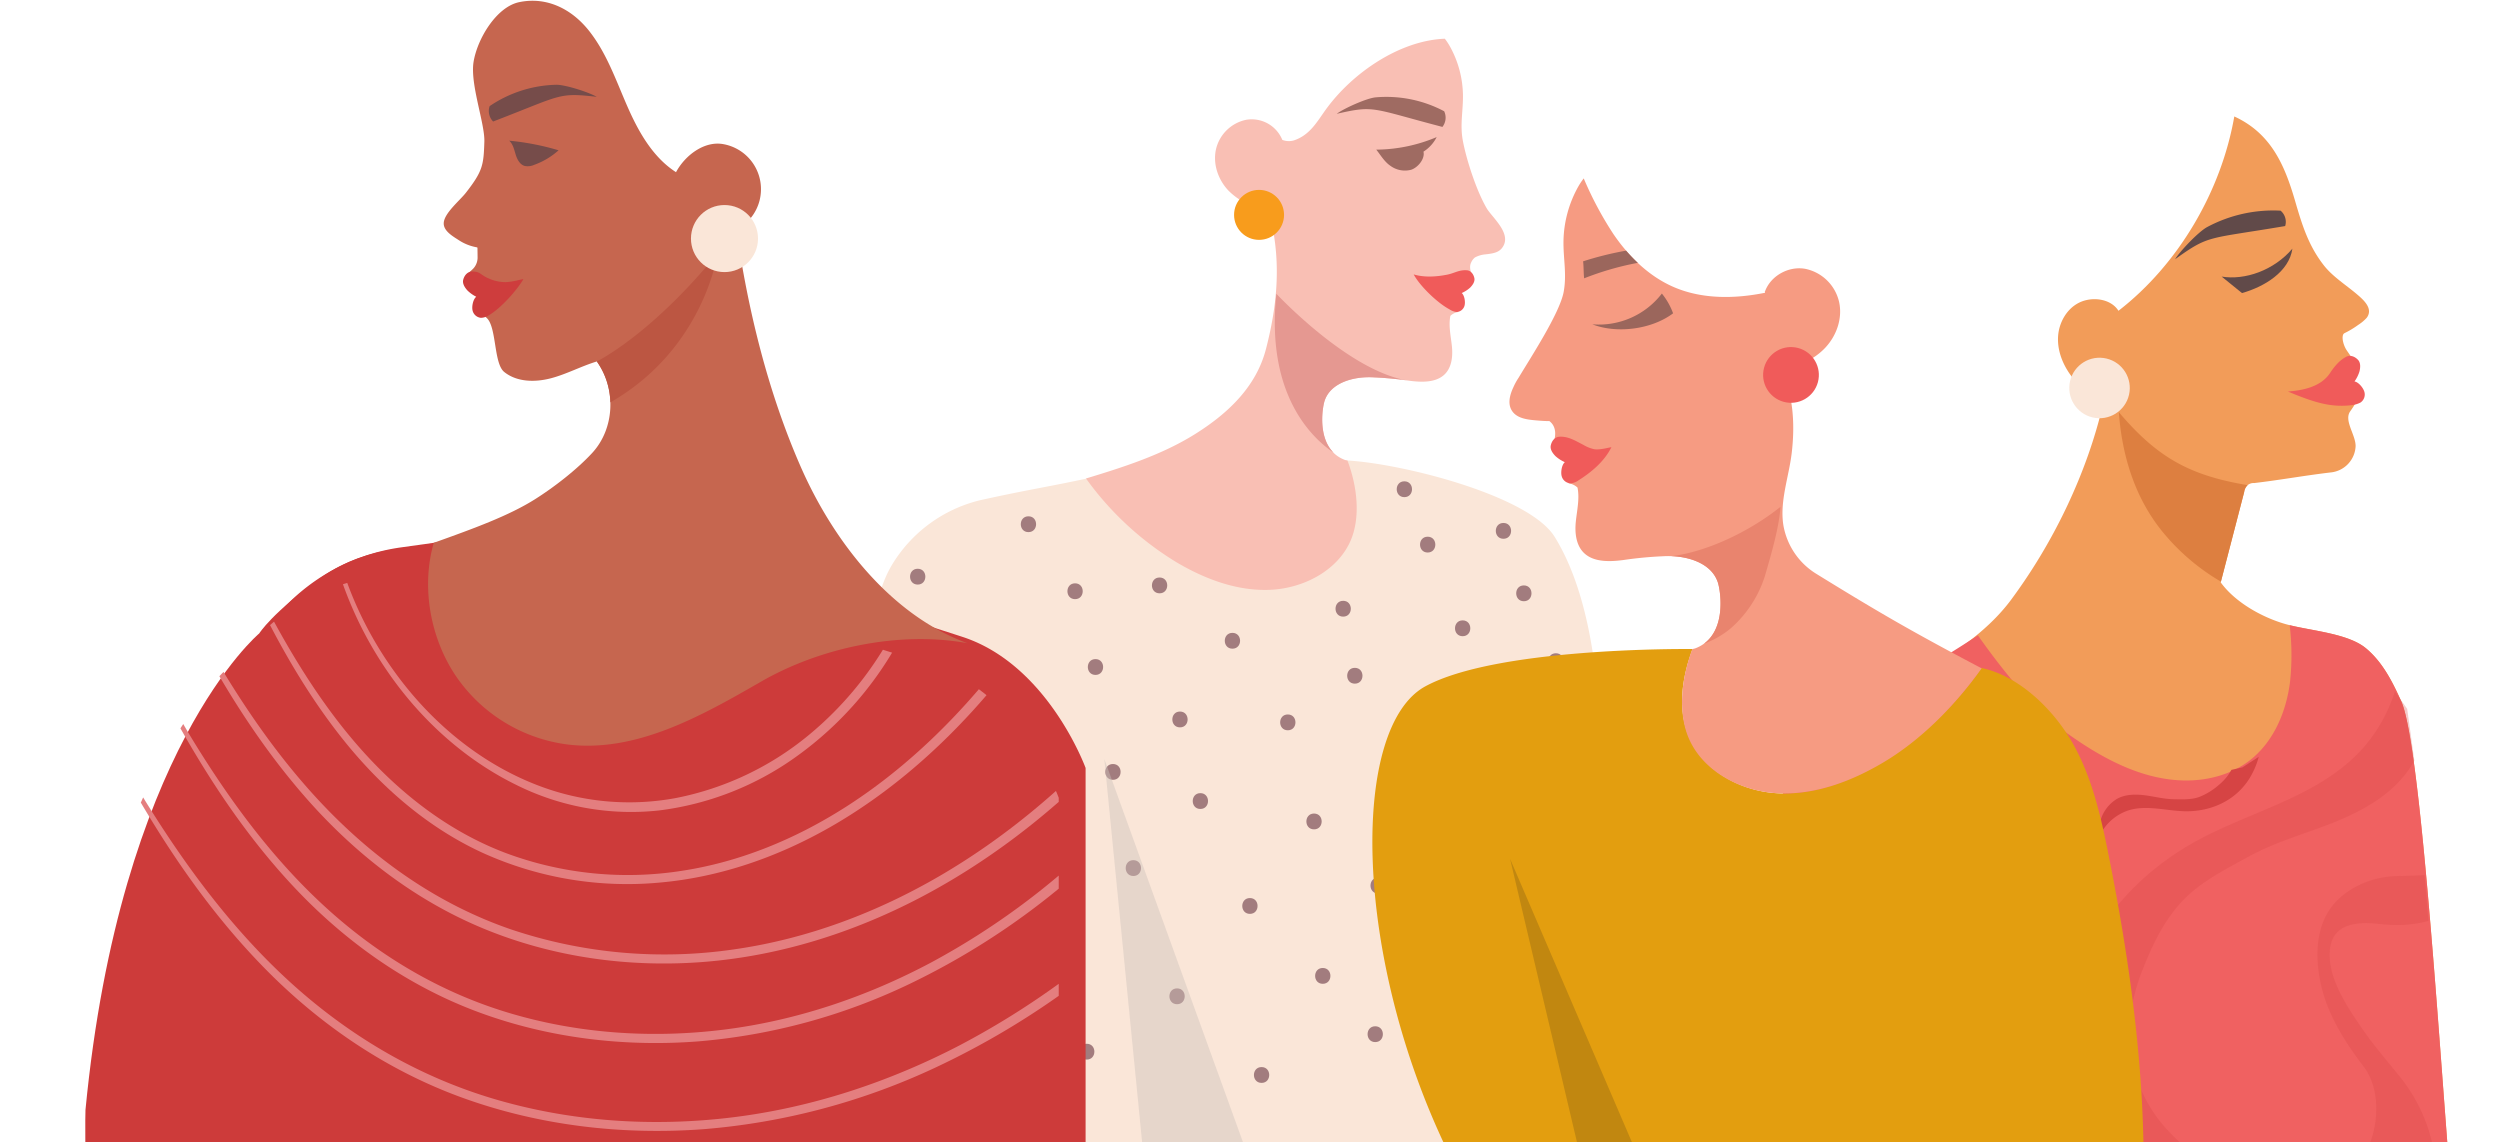 <svg xmlns="http://www.w3.org/2000/svg" xmlns:xlink="http://www.w3.org/1999/xlink" width="1011" height="462" viewBox="0 0 1011 462">
  <defs>
    <clipPath id="clip-path">
      <rect id="Rectangle_3387" data-name="Rectangle 3387" width="1011" height="462" transform="translate(108 1459)" fill="#fff" stroke="#707070" stroke-width="1"/>
    </clipPath>
    <clipPath id="clip-path-2">
      <path id="Path_20104" data-name="Path 20104" d="M1245.136,522.392c-34.63-11.3-152.807-48.279-152.807-48.279l-61,10.234-13.281,1.858a80.455,80.455,0,0,0-14.2,3.346,65.724,65.724,0,0,0-12.781,5.485,80.477,80.477,0,0,0-18,13.231c-9.457,8.1-12.325,12.723-12.325,12.723s-56.21,46.874-70.268,192.7c-.17,1.764,0,21.878,0,21.878H963.7V736h331.219V575.41S1279.766,533.688,1245.136,522.392Z" transform="translate(-890.393 -474.113)" fill="none"/>
    </clipPath>
    <clipPath id="clip-path-3">
      <path id="Path_20109" data-name="Path 20109" d="M0,0H32.591L54.069-4.822l57.153-37.131,9.465,13.469,3.276,23.662,17.11,199.491L-64.242,222.7Z" transform="translate(128.785 615.766)" fill="#d64444"/>
    </clipPath>
  </defs>
  <g id="Mask_Group_24" data-name="Mask Group 24" transform="translate(-108 -1459)" clip-path="url(#clip-path)">
    <g id="Group_6124" data-name="Group 6124" transform="translate(-4247.625 -141.848)">
      <g id="Group_6058" data-name="Group 6058" transform="translate(5058.522 1647.948)">
        <path id="Path_20025" data-name="Path 20025" d="M605.8,697.925c-4.336-23.674-13.47-206.639-23.26-228.626-3.547-7.969-7.631-16.032-14.352-21.59-7.579-6.267-23.308-7.087-32.749-9.836s-20.2-8.82-25.954-16.791l9.495-36.557a3.778,3.778,0,0,1,4.053-3.61c10.357-1.211,20.685-3.095,31.042-4.306a11.175,11.175,0,0,0,9.962-10.588c.072-4.563-4.827-10.378-2.187-14.1,1.84-2.6,3.773-5.557,3.273-8.7-.3-1.856-2.713-1.962-3.034-3.814-.426-2.449,1.436-5.54.778-7.938-.478-1.745-1.771-3.127-2.707-4.675-.865-1.431-1.829-4.335-1.155-5.938a1.283,1.283,0,0,1,.576-.579,36.447,36.447,0,0,0,5.477-3.3,16.872,16.872,0,0,0,3.488-2.915c2.717-3.7-1.233-7.178-4.095-9.6-4.365-3.695-9.721-7.052-13.269-11.592-6.229-7.973-8.816-16.393-11.636-26.11l-.045-.157c-4.161-14.192-9.6-27.088-24.527-33.94-5.261,30.184-22.6,59.847-46.843,78.586-3.048-4.865-10.43-5.842-15.634-3.419s-8.449,8.117-8.788,13.848,1.92,11.4,5.375,15.985,8.035,8.2,12.8,11.4c-6.528,27.959-20,55.826-37.073,78.911-20.913,28.28-63.311,38.6-84.884,66.379-15.081,19.422-17.232,45.852-15.76,70.4s-5.675,130.062-9.846,154.3C406.842,704.42,517.326,728.669,605.8,697.925Z" transform="translate(-314.325 -232.667)" fill="#f29c59"/>
        <path id="Path_20026" data-name="Path 20026" d="M476,347.3a5.043,5.043,0,0,0-1.385,2.769l-9.415,36.25a87.244,87.244,0,0,1-23.8-20.4c-11.037-13.668-16.205-30.6-17.478-48.12C438.975,335.477,451.748,343.3,476,347.3Z" transform="translate(-269.962 -198.21)" fill="#dd7f40"/>
        <path id="Path_20027" data-name="Path 20027" d="M582.543,410.025c-3.547-7.969-7.631-16.032-14.352-21.59-7.084-5.859-21.29-6.958-30.824-9.322a101.052,101.052,0,0,1,.146,22.949c-1.53,12.2-6.729,24.444-16.51,31.895-7.42,5.653-16.96,8.12-26.286,7.959-17.377-.3-33.455-9.124-47.58-19.252-12.655-9.075-24.641-23.589-35.855-39.443-20.431,13.6-56.89,33.236-71.35,51.856-15.081,19.422-17.232,45.852-15.76,70.4s-5.675,130.062-9.846,154.3c92.517-14.626,203,9.622,291.477-21.122C601.466,614.976,592.334,432.012,582.543,410.025Z" transform="translate(-314.325 -173.393)" fill="#f06161"/>
        <path id="Path_20028" data-name="Path 20028" d="M472.6,316.01c10.7,4.471,17.357,6.463,25.6,5.531a10.415,10.415,0,0,0,3.7-1.055,3.9,3.9,0,0,0,1.645-4.249c-.406-1.662-2.408-4.064-4.016-4.307a14.2,14.2,0,0,0,2.006-4.04c.339-1.394.6-3.437-.6-4.7-1.453-1.533-3.28-1.979-4.7-1.264-2.849,1.44-4.884,4.018-6.621,6.619C485.927,314.088,478.787,315.516,472.6,316.01Z" transform="translate(-250.262 -204.769)" fill="#f05b5a"/>
        <path id="Path_20029" data-name="Path 20029" d="M461.753,288.687c-3.5-2.835-4.734-3.834-8.229-6.668,9.372,1.562,21.153-2.489,28.616-11.308C480.783,280.109,470.805,286.12,461.753,288.687Z" transform="translate(-257.984 -217.269)" fill="#614a49"/>
        <path id="Path_20030" data-name="Path 20030" d="M482.777,259.807a56.715,56.715,0,0,0-29.727,6.652c-3.437,1.846-10.946,9.714-12.922,12.984,13.93-9.941,12.683-8.035,44.505-13.41A5.9,5.9,0,0,0,482.777,259.807Z" transform="translate(-263.406 -221.716)" fill="#614a49"/>
        <circle id="Ellipse_138" data-name="Ellipse 138" cx="12.24" cy="12.24" r="12.24" transform="matrix(0.229, -0.973, 0.973, 0.229, 131.44, 118.906)" fill="#fae6d8"/>
      </g>
      <g id="Group_6112" data-name="Group 6112" transform="translate(4708.413 1616.508)">
        <path id="Path_20043" data-name="Path 20043" d="M71.563,459.629c17.024,80.511,31.253,138.022,49.227,210.8.492,1.988,6.51,32,7.913,32.042l191.063,5.006s73.307-260.753,21.244-344.9c-10.279-16.611-61.126-29.555-83.793-30.875l-101.093,6.376c-21.529,4.667-25.87,4.939-47.259,9.644a57.38,57.38,0,0,0-36.14,26.682C59.5,397.359,66.415,435.283,71.563,459.629Z" transform="translate(-65.093 -161.14)" fill="#fae6d8"/>
        <path id="Path_20044" data-name="Path 20044" d="M271.7,210.286a25.605,25.605,0,0,1,2.028,3.058,41.78,41.78,0,0,1,5.3,19.439c.135,6.483-1.264,12.143-.06,18.651,1.423,7.7,5.546,20.529,9.833,27.713,2.522,3.806,9.507,9.728,6.564,14.961-1.438,2.557-3.7,2.977-7.171,3.377a10.987,10.987,0,0,0-4.335,1.267,5.472,5.472,0,0,0-1.534,2.068c-.691,1.431-.4,2.868.225,4.964-3.765.7-7.233,1.162-8.6,4.022-4.456,4.47-1.457,6.739,3.284,10.975a6.089,6.089,0,0,0-3.288,1.566c-.815,4.1.214,8.275.625,12.432s-.117,8.849-3.362,11.613c-3.56,3.033-9.061,2.819-13.753,2.225a139.42,139.42,0,0,0-14.434-1.381c-8.157-.5-17.571,2.134-19.956,9.538-1,3.1-3.591,19.29,8.1,23.8a6.016,6.016,0,0,0,1.152.28c3.881,10.17,5.507,23.051,1.11,32.787-5.342,11.832-18.922,18.9-32.291,19.505s-26.435-4.332-37.845-11.078a124.945,124.945,0,0,1-36.7-33.942c15.118-4.591,30.57-9.512,43.974-17.877s24.853-19.193,28.806-34.491c5.018-19.418,6.24-37.468.944-56.3a26.877,26.877,0,0,1-16.212-7.853c-4.131-4.426-6.246-10.706-4.964-16.531A15.834,15.834,0,0,1,191.4,243.064a13.382,13.382,0,0,1,14.584,8.143l.055.018a7.374,7.374,0,0,0,4.557.2c6.573-2.139,9.478-7.681,13.039-12.589C234.339,224.078,253.48,210.98,271.7,210.286Z" transform="translate(-40.199 -210.286)" fill="#f9bfb4"/>
        <path id="Path_20045" data-name="Path 20045" d="M181.572,283.7c-4.2,40.075,13.671,57.8,23.164,64.28-6.456-6.368-4.511-18.3-3.666-20.924,2.385-7.4,11.8-10.04,19.956-9.538a139.438,139.438,0,0,1,14.434,1.381C211.326,315.655,181.572,283.7,181.572,283.7Z" transform="translate(-18.202 -180.57)" fill="#e59891"/>
        <path id="Path_20046" data-name="Path 20046" d="M234.406,278.737c3.034-.59,4.8-2.01,8.007-1.788,1.419.1,2.621,1.28,3.037,3.126.343,1.521-.8,2.975-1.7,3.894a12.689,12.689,0,0,1-3.4,2.191c1.127.924,1.566,3.692,1.118,5.158a3.5,3.5,0,0,1-3.215,2.519,6.553,6.553,0,0,1-2.883-1.1c-5.112-2.737-12.088-9.639-14.446-14.114C225.216,279.917,230.013,279.591,234.406,278.737Z" transform="translate(-2.017 -183.314)" fill="#f05b5a"/>
        <circle id="Ellipse_140" data-name="Ellipse 140" cx="10.106" cy="10.106" r="10.106" transform="translate(146.269 61.129)" fill="#f89c1c"/>
        <path id="Path_20047" data-name="Path 20047" d="M210.152,243.68A63.721,63.721,0,0,0,234.59,238.6a15.023,15.023,0,0,1-5.348,5.9c.693,2.843-2.211,6.414-4.992,7.32a9.886,9.886,0,0,1-8.333-1.57C213.481,248.628,211.978,245.964,210.152,243.68Z" transform="translate(-6.38 -198.826)" fill="#9f6b62"/>
        <path id="Path_20048" data-name="Path 20048" d="M242.227,232.84a49.91,49.91,0,0,0-27.7-5.622c-3.6.32-12.875,4.483-15.757,6.66,15.493-3.522,13.733-2.288,42.744,5.3A6.091,6.091,0,0,0,242.227,232.84Z" transform="translate(-10.988 -203.51)" fill="#9f6b62"/>
        <g id="Group_6067" data-name="Group 6067" transform="translate(60.025 193.131)">
          <path id="Path_20049" data-name="Path 20049" d="M110.915,354.171c4.119,0,4.126-6.4,0-6.4s-4.126,6.4,0,6.4Z" transform="translate(-107.823 -347.77)" fill="#a27c7e"/>
        </g>
        <g id="Group_6068" data-name="Group 6068" transform="translate(87.13 250.876)">
          <path id="Path_20050" data-name="Path 20050" d="M130.21,395.278c4.119,0,4.126-6.4,0-6.4s-4.126,6.4,0,6.4Z" transform="translate(-127.118 -388.877)" fill="#a27c7e"/>
        </g>
        <g id="Group_6069" data-name="Group 6069" transform="translate(142.518 240.27)">
          <path id="Path_20051" data-name="Path 20051" d="M169.639,387.727c4.119,0,4.126-6.4,0-6.4s-4.126,6.4,0,6.4Z" transform="translate(-166.547 -381.327)" fill="#a27c7e"/>
        </g>
        <g id="Group_6070" data-name="Group 6070" transform="translate(58.847 296.837)">
          <path id="Path_20052" data-name="Path 20052" d="M110.076,428c4.119,0,4.126-6.4,0-6.4s-4.126,6.4,0,6.4Z" transform="translate(-106.984 -421.595)" fill="#a27c7e"/>
        </g>
        <g id="Group_6071" data-name="Group 6071" transform="translate(129.555 305.085)">
          <path id="Path_20053" data-name="Path 20053" d="M160.411,433.868c4.119,0,4.126-6.4,0-6.4s-4.126,6.4,0,6.4Z" transform="translate(-157.319 -427.467)" fill="#a27c7e"/>
        </g>
        <g id="Group_6072" data-name="Group 6072" transform="translate(36.456 247.34)">
          <path id="Path_20054" data-name="Path 20054" d="M94.137,392.761c4.119,0,4.126-6.4,0-6.4s-4.126,6.4,0,6.4Z" transform="translate(-91.045 -386.36)" fill="#a27c7e"/>
        </g>
        <g id="Group_6073" data-name="Group 6073" transform="translate(164.91 273.266)">
          <path id="Path_20055" data-name="Path 20055" d="M185.579,411.217c4.119,0,4.126-6.4,0-6.4s-4.126,6.4,0,6.4Z" transform="translate(-182.487 -404.816)" fill="#a27c7e"/>
        </g>
        <g id="Group_6074" data-name="Group 6074" transform="translate(102.45 332.19)">
          <path id="Path_20056" data-name="Path 20056" d="M141.116,453.163c4.119,0,4.126-6.4,0-6.4s-4.126,6.4,0,6.4Z" transform="translate(-138.024 -446.762)" fill="#a27c7e"/>
        </g>
        <g id="Group_6075" data-name="Group 6075" transform="translate(72.988 361.652)">
          <path id="Path_20057" data-name="Path 20057" d="M120.143,474.136c4.119,0,4.126-6.4,0-6.4s-4.126,6.4,0,6.4Z" transform="translate(-117.051 -467.735)" fill="#a27c7e"/>
        </g>
        <g id="Group_6076" data-name="Group 6076" transform="translate(120.127 384.042)">
          <path id="Path_20058" data-name="Path 20058" d="M153.7,490.075c4.119,0,4.126-6.4,0-6.4s-4.126,6.4,0,6.4Z" transform="translate(-150.608 -483.674)" fill="#a27c7e"/>
        </g>
        <g id="Group_6077" data-name="Group 6077" transform="translate(37.635 323.941)">
          <path id="Path_20059" data-name="Path 20059" d="M94.976,447.29c4.119,0,4.126-6.4,0-6.4s-4.126,6.4,0,6.4Z" transform="translate(-91.884 -440.89)" fill="#a27c7e"/>
        </g>
        <g id="Group_6078" data-name="Group 6078" transform="translate(15.243 214.343)">
          <path id="Path_20060" data-name="Path 20060" d="M79.036,369.271c4.119,0,4.126-6.4,0-6.4s-4.126,6.4,0,6.4Z" transform="translate(-75.944 -362.87)" fill="#a27c7e"/>
        </g>
        <g id="Group_6079" data-name="Group 6079" transform="translate(121.306 272.088)">
          <path id="Path_20061" data-name="Path 20061" d="M154.539,410.378c4.119,0,4.126-6.4,0-6.4s-4.126,6.4,0,6.4Z" transform="translate(-151.447 -403.977)" fill="#a27c7e"/>
        </g>
        <g id="Group_6080" data-name="Group 6080" transform="translate(38.813 381.686)">
          <path id="Path_20062" data-name="Path 20062" d="M95.815,488.4c4.119,0,4.126-6.4,0-6.4s-4.126,6.4,0,6.4Z" transform="translate(-92.723 -481.997)" fill="#a27c7e"/>
        </g>
        <g id="Group_6081" data-name="Group 6081" transform="translate(10.53 280.338)">
          <path id="Path_20063" data-name="Path 20063" d="M75.681,416.251c4.119,0,4.126-6.4,0-6.4s-4.126,6.4,0,6.4Z" transform="translate(-72.589 -409.85)" fill="#a27c7e"/>
        </g>
        <g id="Group_6082" data-name="Group 6082" transform="translate(83.594 406.434)">
          <path id="Path_20064" data-name="Path 20064" d="M127.693,506.015c4.12,0,4.126-6.4,0-6.4s-4.126,6.4,0,6.4Z" transform="translate(-124.601 -499.614)" fill="#a27c7e"/>
        </g>
        <g id="Group_6083" data-name="Group 6083" transform="translate(154.302 415.861)">
          <path id="Path_20065" data-name="Path 20065" d="M178.028,512.726c4.12,0,4.126-6.4,0-6.4s-4.126,6.4,0,6.4Z" transform="translate(-174.936 -506.325)" fill="#a27c7e"/>
        </g>
        <g id="Group_6084" data-name="Group 6084" transform="translate(149.589 347.51)">
          <path id="Path_20066" data-name="Path 20066" d="M174.673,464.069c4.119,0,4.126-6.4,0-6.4s-4.126,6.4,0,6.4Z" transform="translate(-171.581 -457.668)" fill="#a27c7e"/>
        </g>
        <g id="Group_6085" data-name="Group 6085" transform="translate(179.051 375.793)">
          <path id="Path_20067" data-name="Path 20067" d="M195.646,484.2c4.119,0,4.126-6.4,0-6.4s-4.126,6.4,0,6.4Z" transform="translate(-192.554 -477.802)" fill="#a27c7e"/>
        </g>
        <g id="Group_6086" data-name="Group 6086" transform="translate(232.082 418.218)">
          <path id="Path_20068" data-name="Path 20068" d="M233.4,514.4c4.119,0,4.126-6.4,0-6.4s-4.126,6.4,0,6.4Z" transform="translate(-230.305 -508.003)" fill="#a27c7e"/>
        </g>
        <g id="Group_6087" data-name="Group 6087" transform="translate(200.263 399.362)">
          <path id="Path_20069" data-name="Path 20069" d="M210.746,500.981c4.119,0,4.126-6.4,0-6.4s-4.126,6.4,0,6.4Z" transform="translate(-207.654 -494.58)" fill="#a27c7e"/>
        </g>
        <g id="Group_6088" data-name="Group 6088" transform="translate(241.509 369.901)">
          <path id="Path_20070" data-name="Path 20070" d="M240.108,480.008c4.119,0,4.126-6.4,0-6.4s-4.126,6.4,0,6.4Z" transform="translate(-237.016 -473.607)" fill="#a27c7e"/>
        </g>
        <g id="Group_6089" data-name="Group 6089" transform="translate(201.442 339.262)">
          <path id="Path_20071" data-name="Path 20071" d="M211.585,458.2c4.119,0,4.126-6.4,0-6.4s-4.126,6.4,0,6.4Z" transform="translate(-208.493 -451.796)" fill="#a27c7e"/>
        </g>
        <g id="Group_6090" data-name="Group 6090" transform="translate(217.94 373.436)">
          <path id="Path_20072" data-name="Path 20072" d="M223.33,482.525c4.119,0,4.126-6.4,0-6.4s-4.126,6.4,0,6.4Z" transform="translate(-220.238 -476.124)" fill="#a27c7e"/>
        </g>
        <g id="Group_6091" data-name="Group 6091" transform="translate(270.971 402.898)">
          <path id="Path_20073" data-name="Path 20073" d="M261.081,503.5c4.119,0,4.126-6.4,0-6.4s-4.126,6.4,0,6.4Z" transform="translate(-257.989 -497.097)" fill="#a27c7e"/>
        </g>
        <g id="Group_6092" data-name="Group 6092" transform="translate(276.864 342.796)">
          <path id="Path_20074" data-name="Path 20074" d="M265.276,460.713c4.119,0,4.126-6.4,0-6.4s-4.126,6.4,0,6.4Z" transform="translate(-262.184 -454.312)" fill="#a27c7e"/>
        </g>
        <g id="Group_6093" data-name="Group 6093" transform="translate(232.082 325.12)">
          <path id="Path_20075" data-name="Path 20075" d="M233.4,448.129c4.119,0,4.126-6.4,0-6.4s-4.126,6.4,0,6.4Z" transform="translate(-230.305 -441.729)" fill="#a27c7e"/>
        </g>
        <g id="Group_6094" data-name="Group 6094" transform="translate(94.201 293.301)">
          <path id="Path_20076" data-name="Path 20076" d="M135.244,425.479c4.119,0,4.126-6.4,0-6.4s-4.126,6.4,0,6.4Z" transform="translate(-132.152 -419.078)" fill="#a27c7e"/>
        </g>
        <g id="Group_6095" data-name="Group 6095" transform="translate(175.515 313.334)">
          <path id="Path_20077" data-name="Path 20077" d="M193.129,439.74c4.119,0,4.126-6.4,0-6.4s-4.126,6.4,0,6.4Z" transform="translate(-190.037 -433.339)" fill="#a27c7e"/>
        </g>
        <g id="Group_6096" data-name="Group 6096" transform="translate(210.869 290.099)">
          <path id="Path_20078" data-name="Path 20078" d="M218.3,423.2c4.12,0,4.126-6.4,0-6.4s-4.126,6.4,0,6.4Z" transform="translate(-215.204 -416.799)" fill="#a27c7e"/>
        </g>
        <g id="Group_6097" data-name="Group 6097" transform="translate(252.116 295.658)">
          <path id="Path_20079" data-name="Path 20079" d="M247.659,427.156c4.119,0,4.126-6.4,0-6.4s-4.126,6.4,0,6.4Z" transform="translate(-244.567 -420.756)" fill="#a27c7e"/>
        </g>
        <g id="Group_6098" data-name="Group 6098" transform="translate(273.328 248.519)">
          <path id="Path_20080" data-name="Path 20080" d="M262.759,393.6c4.119,0,4.126-6.4,0-6.4s-4.126,6.4,0,6.4Z" transform="translate(-259.667 -387.199)" fill="#a27c7e"/>
        </g>
        <g id="Group_6099" data-name="Group 6099" transform="translate(192.014 254.412)">
          <path id="Path_20081" data-name="Path 20081" d="M204.874,397.794c4.119,0,4.126-6.4,0-6.4s-4.126,6.4,0,6.4Z" transform="translate(-201.782 -391.394)" fill="#a27c7e"/>
        </g>
        <g id="Group_6100" data-name="Group 6100" transform="translate(227.368 265.352)">
          <path id="Path_20082" data-name="Path 20082" d="M230.041,405.583c4.119,0,4.126-6.4,0-6.4s-4.126,6.4,0,6.4Z" transform="translate(-226.949 -399.182)" fill="#a27c7e"/>
        </g>
        <g id="Group_6101" data-name="Group 6101" transform="translate(278.043 285.051)">
          <path id="Path_20083" data-name="Path 20083" d="M266.115,419.606c4.119,0,4.126-6.4,0-6.4s-4.126,6.4,0,6.4Z" transform="translate(-263.023 -413.205)" fill="#a27c7e"/>
        </g>
        <g id="Group_6102" data-name="Group 6102" transform="translate(221.476 201.38)">
          <path id="Path_20084" data-name="Path 20084" d="M225.847,360.043c4.119,0,4.126-6.4,0-6.4s-4.126,6.4,0,6.4Z" transform="translate(-222.755 -353.642)" fill="#a27c7e"/>
        </g>
        <g id="Group_6103" data-name="Group 6103" transform="translate(78.881 220.236)">
          <path id="Path_20085" data-name="Path 20085" d="M124.338,373.466c4.119,0,4.126-6.4,0-6.4s-4.126,6.4,0,6.4Z" transform="translate(-121.246 -367.065)" fill="#a27c7e"/>
        </g>
        <g id="Group_6104" data-name="Group 6104" transform="translate(58.847 268.553)">
          <path id="Path_20086" data-name="Path 20086" d="M110.076,407.861c4.119,0,4.126-6.4,0-6.4s-4.126,6.4,0,6.4Z" transform="translate(-106.984 -401.461)" fill="#a27c7e"/>
        </g>
        <g id="Group_6105" data-name="Group 6105" transform="translate(113.056 217.878)">
          <path id="Path_20087" data-name="Path 20087" d="M148.666,371.788c4.119,0,4.126-6.4,0-6.4s-4.126,6.4,0,6.4Z" transform="translate(-145.574 -365.387)" fill="#a27c7e"/>
        </g>
        <g id="Group_6106" data-name="Group 6106" transform="translate(252.116 195.822)">
          <path id="Path_20088" data-name="Path 20088" d="M247.659,356.087c4.119,0,4.126-6.4,0-6.4s-4.126,6.4,0,6.4Z" transform="translate(-244.567 -349.686)" fill="#a27c7e"/>
        </g>
        <g id="Group_6107" data-name="Group 6107" transform="translate(187.3 227.306)">
          <path id="Path_20089" data-name="Path 20089" d="M201.518,378.5c4.119,0,4.126-6.4,0-6.4s-4.126,6.4,0,6.4Z" transform="translate(-198.426 -372.098)" fill="#a27c7e"/>
        </g>
        <g id="Group_6108" data-name="Group 6108" transform="translate(212.047 178.989)">
          <path id="Path_20090" data-name="Path 20090" d="M219.135,344.1c4.119,0,4.126-6.4,0-6.4s-4.126,6.4,0,6.4Z" transform="translate(-216.043 -337.703)" fill="#a27c7e"/>
        </g>
        <g id="Group_6109" data-name="Group 6109" transform="translate(235.618 235.221)">
          <path id="Path_20091" data-name="Path 20091" d="M235.914,384.133c4.119,0,4.126-6.4,0-6.4s-4.126,6.4,0,6.4Z" transform="translate(-232.822 -377.733)" fill="#a27c7e"/>
        </g>
        <g id="Group_6110" data-name="Group 6110" transform="translate(260.365 221.08)">
          <path id="Path_20092" data-name="Path 20092" d="M253.531,374.066c4.119,0,4.126-6.4,0-6.4s-4.126,6.4,0,6.4Z" transform="translate(-250.439 -367.666)" fill="#a27c7e"/>
        </g>
        <g id="Group_6111" data-name="Group 6111" transform="translate(57.668 418.218)">
          <path id="Path_20093" data-name="Path 20093" d="M109.237,514.4c4.119,0,4.126-6.4,0-6.4s-4.126,6.4,0,6.4Z" transform="translate(-106.145 -508.003)" fill="#a27c7e"/>
        </g>
        <path id="Path_20094" data-name="Path 20094" d="M147.88,579.993,131.854,417.6l58.763,162.4Z" transform="translate(-38.071 -126.377)" fill="#cdc2bb" opacity="0.44" style="mix-blend-mode: multiply;isolation: isolate"/>
      </g>
      <g id="Group_6119" data-name="Group 6119" transform="translate(4379.25 1601.152)">
        <g id="Group_6114" data-name="Group 6114" transform="translate(10.867 208.972)">
          <path id="Path_20103" data-name="Path 20103" d="M2430.991,1545.982s-23.164-1.932-42.895,12.161-24.965,22.549-24.965,22.549-56.21,46.875-70.269,192.7c-.17,1.764,0,21.877,0,21.877h73.774" transform="translate(-2292.787 -1533.815)" fill="#cd3b3a"/>
          <path id="Path_20031" data-name="Path 20031" d="M86.249,326.068,25.243,336.3,11.963,338.16A80.485,80.485,0,0,0-42.38,371.089h0V587.954H288.839V427.365s-15.153-41.723-49.783-53.018S86.249,326.068,86.249,326.068Z" transform="translate(115.685 -326.068)" fill="#cd3b3a"/>
        </g>
        <path id="Path_20037" data-name="Path 20037" d="M105.664,326.068,35.45,336.3,20.165,338.16C-5,341.22-27.612,353.123-42.38,371.089h0V587.954H338.833V427.365s-17.44-41.723-57.3-53.018S105.664,326.068,105.664,326.068Z" transform="translate(76.558 -117.096)" fill="none"/>
        <path id="Path_20038" data-name="Path 20038" d="M154.772,365.672c-13.209-30.178-21.29-63.158-25.977-95.763a18.5,18.5,0,0,0-5.47-34.648c-7.58-1.283-15.315,4.6-18.944,11.378-9.526-6.133-15.308-16.593-19.835-26.978s-8.306-21.326-15.343-30.2-17.137-13.9-28.228-11.589c-9.245,1.923-16.96,14.854-18.467,24.176-1.454,8.986,4.595,24.858,4.365,32.233-.294,9.437-.614,11.88-7.452,20.65-2.443,3.134-8.785,8.275-8.974,12.244-.145,3.047,3.211,5.113,5.785,6.751a19.515,19.515,0,0,0,7.705,3.112l.149.177c.024,1.29.039,2.53.049,3.731a6.554,6.554,0,0,1-1.575,4.48l-.022.024c-1.032,1.127-2.44,2.037-2.883,3.5a29.129,29.129,0,0,0,4.549,1.634c-.75,7.1-1.364,10.163,3.73,15.112,3.911,3.8,2.718,18.288,6.959,21.716,5.13,4.148,12.512,4.245,18.893,2.565s12.261-4.889,18.575-6.8c7.872,10.97,7.291,27.07-1.867,36.993-6.226,6.746-15.466,13.9-23.239,18.789C36.737,385.559,22.961,390.6,6.421,396.513c-5.119,17.708-1.467,38.22,8.735,53.574a64.648,64.648,0,0,0,45.667,28.025c27.644,3.237,53.813-11.561,77.936-25.447s56.127-20.58,83.5-15.542C191.3,425.868,167.98,395.848,154.772,365.672Z" transform="translate(145.374 -177.307)" fill="#c6664f"/>
        <path id="Path_20039" data-name="Path 20039" d="M101.541,249.986C74.569,283.109,52.7,293.752,52.7,293.752a29.922,29.922,0,0,1,5.467,16.555C96.221,288.518,101.541,249.986,101.541,249.986Z" transform="translate(165.036 -147.89)" fill="#bc5642"/>
        <path id="Path_20040" data-name="Path 20040" d="M38.6,258.339c-2.811,4.782-9.347,11.943-13.934,14.579a6.221,6.221,0,0,1-3.214,1.062,3.834,3.834,0,0,1-3.4-2.923c-.417-1.63.205-4.638,1.488-5.6a13.984,13.984,0,0,1-3.61-2.574c-.938-1.052-2.113-2.7-1.66-4.352.551-2,1.927-3.237,3.488-3.272,3.52-.08,3.328,1.361,6.869,2.819a16.335,16.335,0,0,0,7.015,1.458C34.74,259.359,37.173,258.484,38.6,258.339Z" transform="translate(149.442 -145.755)" fill="#ce3d3d"/>
        <circle id="Ellipse_139" data-name="Ellipse 139" cx="13.559" cy="13.559" r="13.559" transform="translate(255.799 82.613)" fill="#fae6d8"/>
        <path id="Path_20041" data-name="Path 20041" d="M21.923,210.138a49.914,49.914,0,0,1,26.912-8.645c3.613-.079,13.292,3.034,16.4,4.88-15.788-1.79-13.9-.76-41.9,9.988A6.088,6.088,0,0,1,21.923,210.138Z" transform="translate(152.455 -167.518)" fill="#764c4a"/>
        <path id="Path_20042" data-name="Path 20042" d="M47.437,221.475a29.722,29.722,0,0,1-9.9,5.9,6.329,6.329,0,0,1-3.8.437c-1.992-.565-3.064-2.7-3.669-4.678s-1.061-4.159-2.6-5.545A103.739,103.739,0,0,1,47.437,221.475Z" transform="translate(154.826 -161.001)" fill="#764c4a"/>
        <g id="Group_6118" data-name="Group 6118" transform="translate(0 221.022)">
          <g id="Group_6117" data-name="Group 6117" transform="translate(0)" clip-path="url(#clip-path-2)">
            <g id="Group_6116" data-name="Group 6116" transform="translate(28.374 -3.5)">
              <g id="Group_6059" data-name="Group 6059" transform="translate(81.63)">
                <path id="Path_20032" data-name="Path 20032" d="M989.878,472.15a153.023,153.023,0,0,0,27.638,58.845c13.039,16.979,29.374,30.672,47.444,39.521a103.983,103.983,0,0,0,57.819,10.344,120.5,120.5,0,0,0,56.093-22.222,140.214,140.214,0,0,0,41.951-48.422q1.975-3.741,3.709-7.639c1.052-2.367-2-4.463-3.1-2.1a138.921,138.921,0,0,1-38.245,49.983,120.962,120.962,0,0,1-53.4,25.341,102.935,102.935,0,0,1-57.2-5.524c-18.14-7.161-34.753-19.285-48.386-34.869a149.159,149.159,0,0,1-30.619-55.825q-1.16-3.937-2.1-7.955c-.285-1.2-1.88-.692-1.608.515Z" transform="translate(-989.846 -470.949)" fill="#e47e7f"/>
              </g>
              <g id="Group_6060" data-name="Group 6060" transform="translate(46.921 12.713)">
                <path id="Path_20033" data-name="Path 20033" d="M958.56,483.823c10.883,23.694,23.295,46.352,39.1,66.355,15.771,19.956,34.881,36.391,56.945,46.558a141.6,141.6,0,0,0,71.9,12.066c24.089-2.156,47.476-10.223,68.962-22.525,21.348-12.225,40.779-28.547,57.857-47.372q3.249-3.582,6.385-7.288c1.659-1.951-.984-4.923-2.638-2.961-16.26,19.323-34.776,36.321-55.378,49.5-20.508,13.116-43.067,22.373-66.509,25.92a141.3,141.3,0,0,1-71.064-7.19c-22.564-8.517-42.287-23.536-58.978-42.433-16.387-18.553-29.52-40.437-41.036-63.048-1.429-2.8-2.788-5.652-4.138-8.5-.491-1.039-1.88-.119-1.4.921Z" transform="translate(-958.466 -482.443)" fill="#e47e7f"/>
              </g>
              <g id="Group_6061" data-name="Group 6061" transform="translate(21.607 26.623)">
                <path id="Path_20034" data-name="Path 20034" d="M935.688,496.407c13.779,27.27,29.543,53.36,49.545,76.292s44.2,41.742,72.06,53.3c28.427,11.8,59.634,16.045,90.121,13.505,30.233-2.519,59.6-11.78,86.6-25.9,26.761-13.994,51.15-32.668,72.611-54.234q4.058-4.077,7.979-8.3c1.832-1.967-1.077-4.97-2.9-2.993-20.4,22.067-43.608,41.466-69.364,56.522-25.8,15.079-54.109,25.716-83.545,29.9a194.523,194.523,0,0,1-90.03-8.037c-28.359-9.7-53.261-26.806-74.33-48.481-20.758-21.348-37.42-46.587-51.976-72.72-1.8-3.228-3.516-6.5-5.219-9.787-.543-1.047-2.076-.119-1.548.931Z" transform="translate(-935.581 -495.018)" fill="#e47e7f"/>
              </g>
              <g id="Group_6062" data-name="Group 6062" transform="translate(18.352 70.887)">
                <path id="Path_20035" data-name="Path 20035" d="M932.763,536.4c14.048,25.44,30.093,49.584,50.162,70.494,20.56,21.42,45.1,38.434,72.75,48.7,28.345,10.519,59.018,14.177,89.028,11.862a244.023,244.023,0,0,0,86.055-23.541A297.6,297.6,0,0,0,1303.7,594.11q4.055-3.726,7.983-7.6c1.909-1.88-1-4.855-2.9-2.972a300.764,300.764,0,0,1-69.677,51.876c-26.091,13.921-54.5,23.56-83.75,27.249-29.4,3.708-59.6,1.695-88.037-6.957-28.047-8.534-53.28-23.781-74.883-43.89-20.906-19.442-37.973-42.843-52.858-67.3-1.812-2.978-3.545-6.008-5.265-9.042-.578-1.019-2.113-.1-1.549.925Z" transform="translate(-932.637 -535.035)" fill="#e47e7f"/>
              </g>
              <g id="Group_6063" data-name="Group 6063" transform="translate(0 97.044)">
                <path id="Path_20036" data-name="Path 20036" d="M916.176,560.04c15.412,27.243,33.042,53.112,55.046,75.5,22.5,22.9,49.348,41.111,79.591,52.115,31.14,11.33,64.844,15.275,97.827,12.793a272.389,272.389,0,0,0,94.351-25.219,326.734,326.734,0,0,0,80.12-53.486q4.4-3.96,8.676-8.075c1.909-1.833-1-4.744-2.9-2.9A329.8,329.8,0,0,1,1252.21,666.5c-28.532,14.849-59.592,25.155-91.56,29.121-32.59,4.044-66.066,1.837-97.569-7.625-30.6-9.193-58.147-25.551-81.719-47.027-22.913-20.879-41.629-45.981-57.931-72.237-1.963-3.165-3.846-6.382-5.713-9.605a.9.9,0,0,0-1.549.9h0Z" transform="translate(-916.046 -558.683)" fill="#e47e7f"/>
              </g>
            </g>
          </g>
        </g>
      </g>
      <g id="Group_6122" data-name="Group 6122" transform="translate(5079.619 1300.234)">
        <g id="Mask_Group_23" data-name="Mask Group 23" clip-path="url(#clip-path-3)">
          <path id="Path_20105" data-name="Path 20105" d="M108.67,782.777a9.015,9.015,0,0,1,2.827-8.465c1.44-1.252,3.249-2,4.726-3.2a9.407,9.407,0,0,0,3.413-5.915,9.648,9.648,0,0,0-2.075-6.5,16.447,16.447,0,0,0-3.812-3.777,30.783,30.783,0,0,0-6.019-3.229c-3.55-1.513-5.714-7.038-4.48-10.747,1.555-4.671,7.482-6.276,11.692-7.085a18.253,18.253,0,0,1,8.676.881c6.063,2.01,9.858,7.319,10.777,13.623a25.012,25.012,0,0,1,.05,8.845c-.658,3.051-2.48,5.789-4.087,8.406-1.755,2.856-4.117,5.252-6.2,7.852-2.353,2.935-4.438,6.356-4.557,10.134a13.8,13.8,0,0,0,3.178,8.756,30.45,30.45,0,0,0,7.093,6.2,17.992,17.992,0,0,1-4.412-16.987c1.768-6.488,6.983-11.319,10.57-16.986,5.184-8.189,6.553-18.356,2.059-27.17a29.339,29.339,0,0,0-4.365-6.3q-.666-.738-1.371-1.439c-5.354-5.34-13.564-7.452-20.907-6.233-6.962,1.155-15.76,5.956-17.641,13.344-1.817,7.135,3.588,13.474,9.826,15.943,2.076.822,4.171,1.528,6.193,2.5,2.678,1.284,6.482,3.084,7.676,6.064,1.1,2.746-1.467,4.243-3.548,5.152a13.47,13.47,0,0,0-5.243,3.873C105.847,773.932,106.439,778.973,108.67,782.777Z" fill="#d64444"/>
          <path id="Path_20106" data-name="Path 20106" d="M126.631,612.752a9.676,9.676,0,0,1,9.528-2.09c1.989.671,3.712,1.985,5.68,2.717a10.124,10.124,0,0,0,7.473-.081,10.532,10.532,0,0,0,4.909-5.677,18.484,18.484,0,0,0,1.374-5.8,35.01,35.01,0,0,0-.39-7.6c-.6-4.264,3.349-9.472,7.521-10.391,5.255-1.158,10.119,3.617,13.264,7.2a20.736,20.736,0,0,1,4.1,8.821c1.557,6.954-1.261,13.605-6.642,18.062a26.921,26.921,0,0,1-8.253,5.064c-3.23,1.1-6.827.9-10.188.847-3.669-.063-7.252-.97-10.869-1.495-4.082-.593-8.468-.653-12.072,1.375a15.094,15.094,0,0,0-6.4,8.015,34.282,34.282,0,0,0-1.782,10.318,19.6,19.6,0,0,1,13.4-13.865c7.077-1.983,14.557.279,21.9.506,10.608.327,20.9-4.125,26.607-13.434a32.6,32.6,0,0,0,3.424-7.76q.315-1.058.571-2.131c1.963-8.164-.716-17.235-6.021-23.588-5.03-6.022-14.514-11.738-22.5-9.352-7.709,2.3-10.579,11.082-9.354,18.466.408,2.457.935,4.866,1.174,7.355.317,3.3.789,7.966-1.324,10.8-1.947,2.612-4.8,1-6.836-.482a14.775,14.775,0,0,0-6.6-2.832C133.311,605.028,128.928,608.454,126.631,612.752Z" fill="#d64444"/>
          <path id="Path_20107" data-name="Path 20107" d="M282.7,777.769a9.867,9.867,0,0,1-5.951,7.817c-1.947.786-4.1.906-6.071,1.631a10.277,10.277,0,0,0-5.661,4.94,10.7,10.7,0,0,0-.134,7.543,18.381,18.381,0,0,0,2.644,5.328,34.389,34.389,0,0,0,5.143,5.557c3.173,2.869,3.476,9.425.873,12.851-3.278,4.315-10.038,3.841-14.722,3.158a20.277,20.277,0,0,1-8.751-4.068c-5.62-4.3-7.7-11.222-6.432-18.14a27.549,27.549,0,0,1,3.081-9.257c1.768-2.949,4.641-5.147,7.247-7.3,2.844-2.347,6.16-3.992,9.259-5.952,3.5-2.211,6.888-5.028,8.35-8.931a15.3,15.3,0,0,0-.219-10.3,34,34,0,0,0-5.212-9.049,19.912,19.912,0,0,1-1.408,19.345c-4.146,6.135-11.3,9.289-17.058,13.906-8.315,6.674-13.347,16.8-11.775,27.634a32.692,32.692,0,0,0,2.328,8.166c.289.676.6,1.343.922,2,3.7,7.52,11.529,12.7,19.631,14.1,7.681,1.32,18.572-.5,23.154-7.538,4.424-6.793,1.023-15.375-4.617-20.219-1.878-1.611-3.816-3.108-5.585-4.855-2.342-2.312-5.678-5.573-5.87-9.119-.177-3.267,3.035-3.9,5.531-4.094a14.738,14.738,0,0,0,6.848-2.143C282.521,788.033,283.688,782.553,282.7,777.769Z" fill="#d64444"/>
          <path id="Path_20108" data-name="Path 20108" d="M284.409,632.383a32.257,32.257,0,0,1-23.988,21.551c-6.77,1.325-13.8.373-20.612,1.487-7.929,1.3-16.5,5.726-21.3,12.435-4.963,6.945-5.943,16-5.025,24.292a60.729,60.729,0,0,0,5.3,18.867c3.495,7.646,8.2,14.5,13.24,21.164,8.506,11.249,5.495,32.625-5,42.073-13.219,11.9-34.777,6.155-49.5,1.03-9.676-3.368-19.07-11.072-25.8-18.6-15.548-17.4-18.069-41.067-9.748-62.631,3.844-9.961,8.449-19.98,15.591-27.995,7.508-8.426,18.13-13.739,27.859-19.064,10.62-5.813,22.337-9.064,33.543-13.463,12.648-4.966,25.319-11.958,32.42-23.658,5.965-9.828,7.279-22.019,5.561-33.422s-6.256-22.169-11.339-32.493c5.754,21.511-.71,45.923-16.322,61.638-17.129,17.243-42.181,22.972-63.586,34.308-30.933,16.382-53.353,45.957-54.868,81.962a107.885,107.885,0,0,0,2.553,27.841q.786,3.543,1.761,7.041c7.386,26.61,29.526,48.244,54.864,57.794,24.018,9.053,60.321,9.952,79.41-9.926,18.432-19.2,12.665-49.051-2.617-68.219-5.085-6.378-10.438-12.425-15.092-19.17-6.163-8.935-14.96-21.55-13.421-33.131,1.417-10.668,12.182-10.711,20.366-9.782,7.89.9,16.055.308,23.434-2.657C277.568,665.437,284.674,648.455,284.409,632.383Z" fill="#d64444" opacity="0.28"/>
        </g>
      </g>
      <g id="Group_6113" data-name="Group 6113" transform="translate(4910.61 1672.989)">
        <path id="Path_20095" data-name="Path 20095" d="M520.783,575.02l-282.91.167c-37.2-79.368-37.2-168.657-7.441-184.78,28.346-15.354,101.138-15.118,108.007-15.06-4.331,11.77-6.216,24.5-1.309,35.769,5.962,13.692,21.113,21.869,36.03,22.572s29.5-5.014,42.23-12.82A132.928,132.928,0,0,0,455.247,383c15.045,3.133,28.806,16.454,36.525,29.743s11.394,28.5,14.444,43.561C514.077,495.136,520.026,535.405,520.783,575.02Z" transform="translate(-208.963 -185.019)" fill="#e39e0f"/>
        <path id="Path_20097" data-name="Path 20097" d="M439.378,437.995c-10.465,14.663-24.222,28.868-39.962,38.171-12.731,7.527-27.311,13.039-42.23,12.362s-30.069-8.562-36.03-21.764c-4.907-10.866-3.092-25.236,1.238-36.584a6.719,6.719,0,0,0,1.287-.313c13.049-5.032,10.156-23.094,9.042-26.555-2.661-8.261-13.164-11.2-22.267-10.642a155.154,155.154,0,0,0-16.106,1.54c-5.235.663-11.374.9-15.345-2.482-3.621-3.085-4.21-8.319-3.751-12.957s1.607-9.3.7-13.873a6.789,6.789,0,0,0-3.669-1.746c5.29-4.727,8.638-7.258,3.664-12.248-1.526-3.192-5.4-3.7-9.6-4.487,1.339-4.22.169-6.983-1.778-8.412-1.877,0-3.773-.148-5.615-.309-3.333-.292-7.057-.78-9.121-3.321-2.288-2.821-1.447-6.574.162-10.02a25.5,25.5,0,0,1,2.158-3.937c4.785-8.014,16.6-26.05,18.193-34.645,1.343-7.261-.218-13.578-.067-20.81A46.632,46.632,0,0,1,276.2,243.27a28.464,28.464,0,0,1,2.263-3.414,141.454,141.454,0,0,0,12,22.513c6.212,9.1,14.409,17.163,24.578,21.507,11.453,4.891,24.54,4.707,36.755,2.229l-.11-.552c.034-.014.067-.021.1-.035,2.311-6.26,9.5-10.305,16.274-9.087a17.675,17.675,0,0,1,13.677,13.4c1.429,6.5-.931,13.507-5.54,18.444s-11.259,7.885-18.089,8.764c5.252,10,5.8,22.664,4.463,33.884-1.158,9.691-4.834,19.289-3.409,28.945a28.781,28.781,0,0,0,13.372,19.914C398.16,415.583,411.1,423.073,439.378,437.995Z" transform="translate(-192.988 -239.856)" fill="#f69b82"/>
        <path id="Path_20098" data-name="Path 20098" d="M332.834,362.471c2.212-7.645,5.81-19.591,6.309-28.057-12.452,9.961-29.76,18.218-44.087,19.94,8.141.3,16.467,3.458,18.794,10.685,1.006,3.124,3.454,18.133-5.664,24.732a36.538,36.538,0,0,0,10.853-6.227A46.99,46.99,0,0,0,332.834,362.471Z" transform="translate(-174.116 -201.584)" fill="#e9846e"/>
        <path id="Path_20099" data-name="Path 20099" d="M284.874,318.459c-3.124,6.248-8.754,10.5-13.29,13.394a6.335,6.335,0,0,1-3.217,1.231,3.9,3.9,0,0,1-3.588-2.811c-.5-1.637-.008-4.724,1.249-5.755a14.222,14.222,0,0,1-3.79-2.446c-1-1.024-2.274-2.648-1.892-4.344.465-2.061,1.806-3.38,3.39-3.489,3.574-.246,6.309,1.493,9.773,3.276a14.453,14.453,0,0,0,4.439,1.771C280.27,319.61,283.433,318.674,284.874,318.459Z" transform="translate(-188.193 -209.759)" fill="#f05b5a"/>
        <path id="Path_20100" data-name="Path 20100" d="M287.019,260.657a130.944,130.944,0,0,0-17.391,4.322c.26,2.137.167,4.735.427,6.872a118.6,118.6,0,0,1,20.964-6.125c.249-.053.492-.086.739-.135A65.245,65.245,0,0,1,287.019,260.657Z" transform="translate(-184.408 -231.437)" fill="#9b665c"/>
        <path id="Path_20101" data-name="Path 20101" d="M272.273,285.446c10.016,3.909,24.093,2.034,32.677-4.442a27.969,27.969,0,0,0-4.537-8A32.122,32.122,0,0,1,272.273,285.446Z" transform="translate(-183.338 -226.438)" fill="#9b665c"/>
        <circle id="Ellipse_141" data-name="Ellipse 141" cx="11.276" cy="11.276" r="11.276" transform="matrix(0.261, -0.965, 0.965, 0.261, 155.466, 87.424)" fill="#f05b5a"/>
        <path id="Path_20102" data-name="Path 20102" d="M286.384,595.752,248.616,435.776,317.9,596.856Z" transform="translate(-192.913 -160.557)" fill="#c18710"/>
      </g>
    </g>
  </g>
</svg>
